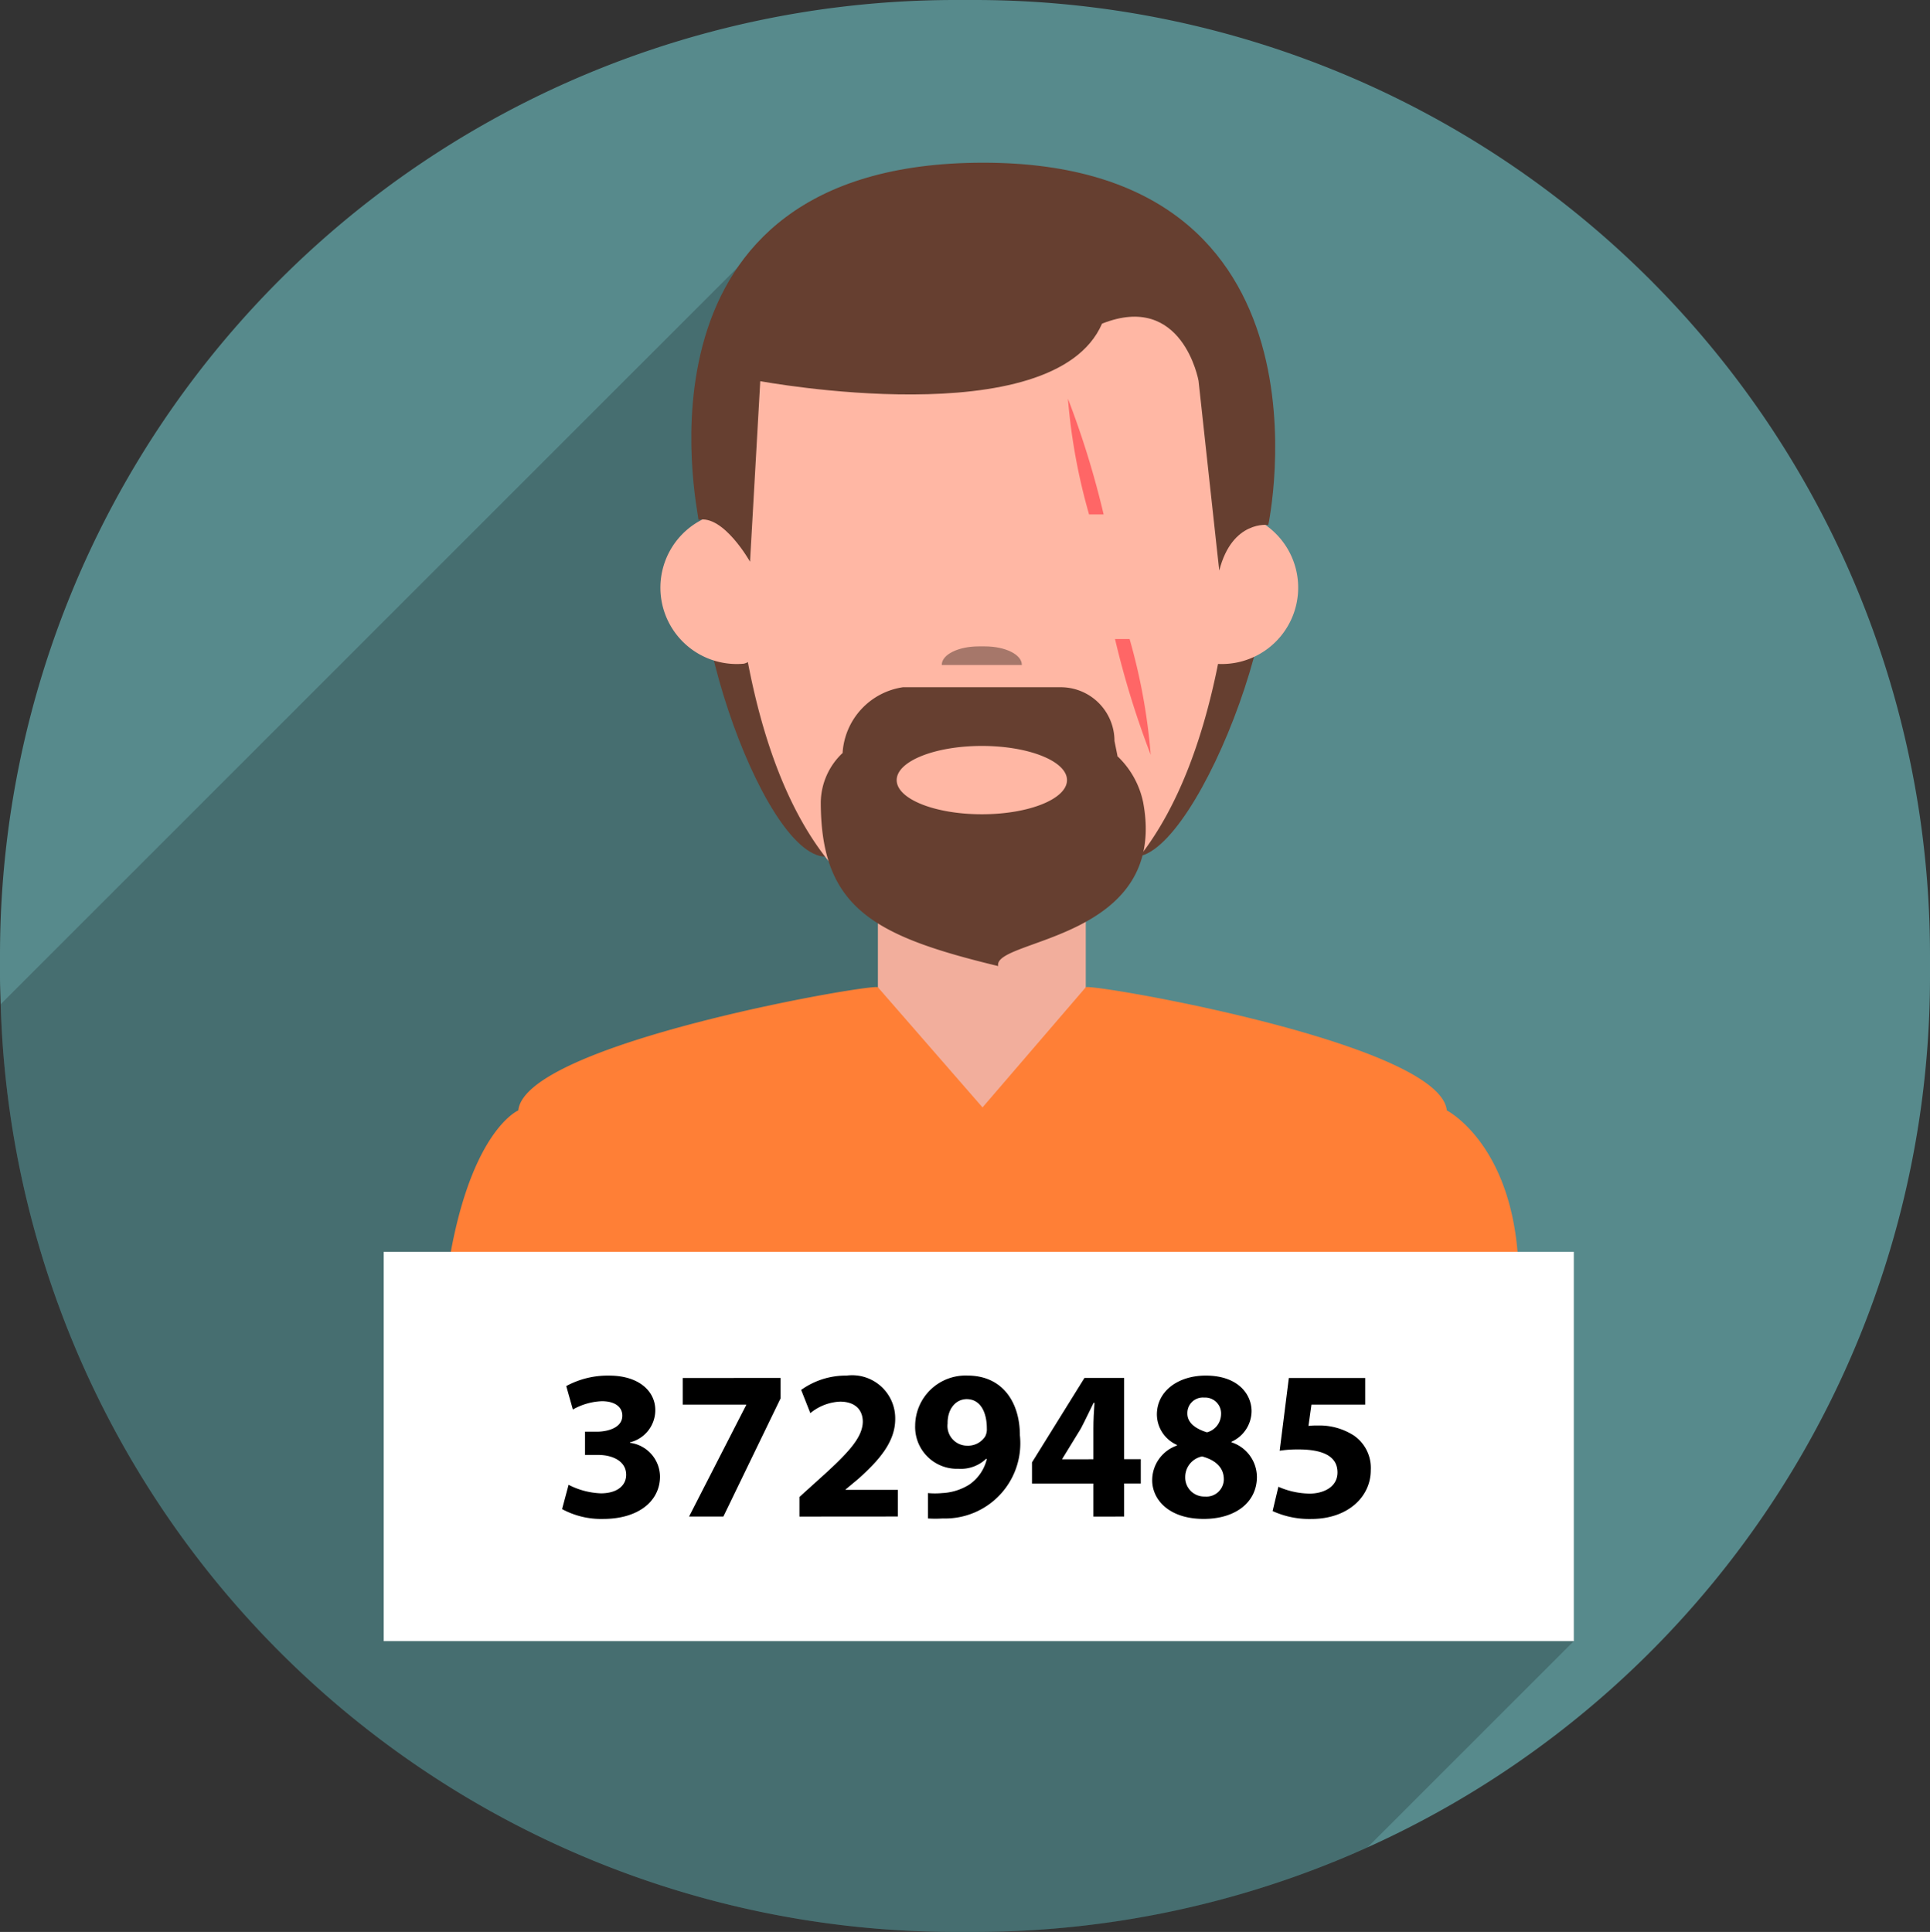 <svg xmlns="http://www.w3.org/2000/svg" width="94.304" height="94.414" viewBox="0 0 94.304 94.414">
  <rect x="0" y="0" width="94.304" height="94.414" fill="#333333" stroke="none"/>
  <g id="Grupo_7271" data-name="Grupo 7271" transform="translate(-708.452 -693.533)">
    <g id="Grupo_7264" data-name="Grupo 7264">
      <path id="Trazado_16180" data-name="Trazado 16180" d="M756.076,693.533h-.944a46.68,46.68,0,0,0-46.68,46.68v1.054c0,.45.021.895.033,1.342a46.671,46.671,0,0,0,46.647,45.338h.944a46.687,46.687,0,0,0,46.68-46.68v-1.053A46.681,46.681,0,0,0,756.076,693.533Z" fill="#578a8c"/>
      <path id="Trazado_16181" data-name="Trazado 16181" d="M746.735,704.359l-38.25,38.25a46.671,46.671,0,0,0,46.647,45.338h.944a46.491,46.491,0,0,0,19.194-4.131l10.082-10.082L756.595,745.6l5.694-13.788Z" opacity="0.2"/>
    </g>
    <g id="Grupo_7270" data-name="Grupo 7270">
      <g id="Grupo_7267" data-name="Grupo 7267">
        <rect id="Rectángulo_1615" data-name="Rectángulo 1615" width="10.157" height="18.407" transform="translate(751.348 733.122)" fill="#f2ae9c"/>
        <path id="Trazado_16182" data-name="Trazado 16182" d="M782.661,755.911c-.082-6.367-3.515-8.111-3.515-8.111-.338-3.3-17.444-6.225-17.64-6.019l-5.045,5.872-5.113-5.872c-.2-.206-17.234,2.723-17.571,6.019,0,0-2.484,1.039-3.5,8.155h0l-.008.03a.457.457,0,0,1-.015.1h.008l-2.152,11.422,56.286.14Z" fill="#ff7f36"/>
        <path id="Trazado_16183" data-name="Trazado 16183" d="M743.153,718.245c-2.021,3.826,2.509,17.154,5.648,17.154h15.106c3.123,0,8.551-14.253,5.774-17.065-3.469-2.366-12.144-5.32-12.144-5.32S745.76,715.986,743.153,718.245Z" fill="#663f30"/>
        <g id="Grupo_7265" data-name="Grupo 7265">
          <path id="Trazado_16184" data-name="Trazado 16184" d="M744.789,725.969a3.731,3.731,0,0,1-1.5-7.261C745.075,718.334,746.587,725.595,744.789,725.969Z" fill="#ffb7a4"/>
        </g>
        <g id="Grupo_7266" data-name="Grupo 7266">
          <path id="Trazado_16185" data-name="Trazado 16185" d="M767.814,725.969a3.733,3.733,0,0,0,1.512-7.261C767.539,718.334,766.026,725.595,767.814,725.969Z" fill="#ffb7a4"/>
        </g>
        <path id="Trazado_16186" data-name="Trazado 16186" d="M756.4,739.242c13.951,0,12.446-25.426,12.446-25.426s-.6-8.345-12.135-8.345a12.69,12.69,0,0,0-12.517,8.54S742.653,739.242,756.4,739.242Z" fill="#ffb7a4"/>
        <path id="Trazado_16187" data-name="Trazado 16187" d="M742.582,718.939c1.219-.266,2.518,2.046,2.518,2.046l.5-8.824s14.323,2.668,16.7-2.811c3.941-1.567,4.716,2.793,4.716,2.793s1.049,9.644,1.013,9.271c.632-2.475,2.394-2.225,2.394-2.225s3.781-17.705-13.924-17.705S742.557,718.442,742.582,718.939Z" fill="#663f30"/>
        <path id="Trazado_16188" data-name="Trazado 16188" d="M764.306,732.726a4.317,4.317,0,0,0-1.267-2.251l.016,0-.147-.73a2.627,2.627,0,0,0-2.626-2.627h-7.709a3.461,3.461,0,0,0-2.949,3.2l.014,0a3.367,3.367,0,0,0-1.081,2.409c0,5.165,2.572,6.549,8.669,8.018C756.94,739.4,765.59,739.517,764.306,732.726Zm-7.879.6c-2.3,0-4.161-.748-4.161-1.669s1.863-1.67,4.161-1.67,4.161.748,4.161,1.67S758.725,733.326,756.427,733.326Z" fill="#663f30"/>
        <path id="Trazado_16189" data-name="Trazado 16189" d="M760.633,713.014a43.586,43.586,0,0,1,1.745,5.659h-.712A28.984,28.984,0,0,1,760.633,713.014Z" fill="#f66"/>
        <path id="Trazado_16190" data-name="Trazado 16190" d="M764.679,730.422a43.552,43.552,0,0,1-1.745-5.66h.713A29.079,29.079,0,0,1,764.679,730.422Z" fill="#f66"/>
        <path id="Trazado_16191" data-name="Trazado 16191" d="M758.385,726.031h-3.916v-.009c0-.5.808-.9,1.806-.9h.3c1,0,1.806.4,1.806.9Z" fill="#a6776a"/>
      </g>
      <g id="Grupo_7269" data-name="Grupo 7269">
        <rect id="Rectángulo_1616" data-name="Rectángulo 1616" width="58.152" height="19.025" transform="translate(727.2 754.71)" fill="#fff"/>
        <g id="Grupo_7268" data-name="Grupo 7268">
          <path id="Trazado_16192" data-name="Trazado 16192" d="M736.235,766.095a3.728,3.728,0,0,0,1.574.417c.823,0,1.24-.4,1.24-.906,0-.667-.667-.97-1.365-.97h-.647V763.5h.615c.532-.01,1.209-.208,1.209-.782,0-.406-.333-.708-1-.708a3.1,3.1,0,0,0-1.417.406l-.324-1.146a4.244,4.244,0,0,1,2.1-.511c1.449,0,2.251.761,2.251,1.688a1.621,1.621,0,0,1-1.24,1.574v.021a1.684,1.684,0,0,1,1.47,1.647c0,1.2-1.053,2.074-2.773,2.074a4,4,0,0,1-2.011-.48Z"/>
          <path id="Trazado_16193" data-name="Trazado 16193" d="M746.591,760.874v1l-2.794,5.773H742.12l2.792-5.451v-.02h-3.1v-1.3Z"/>
          <path id="Trazado_16194" data-name="Trazado 16194" d="M747.514,767.648v-.959l.876-.792c1.48-1.323,2.2-2.084,2.22-2.876,0-.553-.334-.99-1.115-.99a2.453,2.453,0,0,0-1.449.562l-.448-1.135a3.744,3.744,0,0,1,2.219-.7,2.106,2.106,0,0,1,2.377,2.126c0,1.136-.824,2.043-1.8,2.918l-.625.521v.021h2.554v1.3Z"/>
          <path id="Trazado_16195" data-name="Trazado 16195" d="M753.795,766.5a3.706,3.706,0,0,0,.688,0,2.734,2.734,0,0,0,1.334-.417,2.11,2.11,0,0,0,.854-1.251l-.031-.01a1.791,1.791,0,0,1-1.355.49,2.042,2.042,0,0,1-2.116-2.116,2.463,2.463,0,0,1,2.554-2.439c1.74,0,2.563,1.334,2.563,2.918a3.673,3.673,0,0,1-3.772,4.065,5.51,5.51,0,0,1-.719,0Zm.959-3.4a.964.964,0,0,0,.958,1.084,1,1,0,0,0,.876-.448.748.748,0,0,0,.083-.4c0-.719-.271-1.428-.99-1.428C755.139,761.916,754.743,762.4,754.754,763.1Z"/>
          <path id="Trazado_16196" data-name="Trazado 16196" d="M761.878,767.648v-1.615h-3V765l2.563-4.127h1.939v3.971h.813v1.188h-.813v1.615Zm0-2.8v-1.5c0-.406.021-.823.053-1.261h-.042c-.219.438-.4.834-.625,1.261l-.907,1.48v.021Z"/>
          <path id="Trazado_16197" data-name="Trazado 16197" d="M764.751,765.877a1.8,1.8,0,0,1,1.209-1.7v-.031a1.645,1.645,0,0,1-.98-1.48c0-1.147,1.032-1.908,2.387-1.908,1.584,0,2.24.917,2.24,1.741a1.651,1.651,0,0,1-.979,1.49v.031a1.793,1.793,0,0,1,1.24,1.689c0,1.23-1.032,2.053-2.6,2.053C765.543,767.763,764.751,766.794,764.751,765.877Zm3.5-.053c0-.594-.437-.948-1.063-1.115a1.027,1.027,0,0,0-.823,1.011.929.929,0,0,0,.959.949A.851.851,0,0,0,768.252,765.824Zm-1.781-3.21c0,.459.416.751.958.917a.926.926,0,0,0,.688-.864.777.777,0,0,0-.823-.834A.755.755,0,0,0,766.471,762.614Z"/>
          <path id="Trazado_16198" data-name="Trazado 16198" d="M775.159,762.177h-2.627l-.146,1.042a2.917,2.917,0,0,1,.438-.021,3.1,3.1,0,0,1,1.782.49,1.927,1.927,0,0,1,.824,1.7c0,1.262-1.084,2.377-2.908,2.377a4.312,4.312,0,0,1-1.887-.386l.282-1.188a3.888,3.888,0,0,0,1.532.334c.656,0,1.355-.313,1.355-1.032,0-.7-.553-1.126-1.908-1.126a5.812,5.812,0,0,0-.917.063l.449-3.554h3.731Z"/>
        </g>
      </g>
    </g>
  </g>
</svg>
